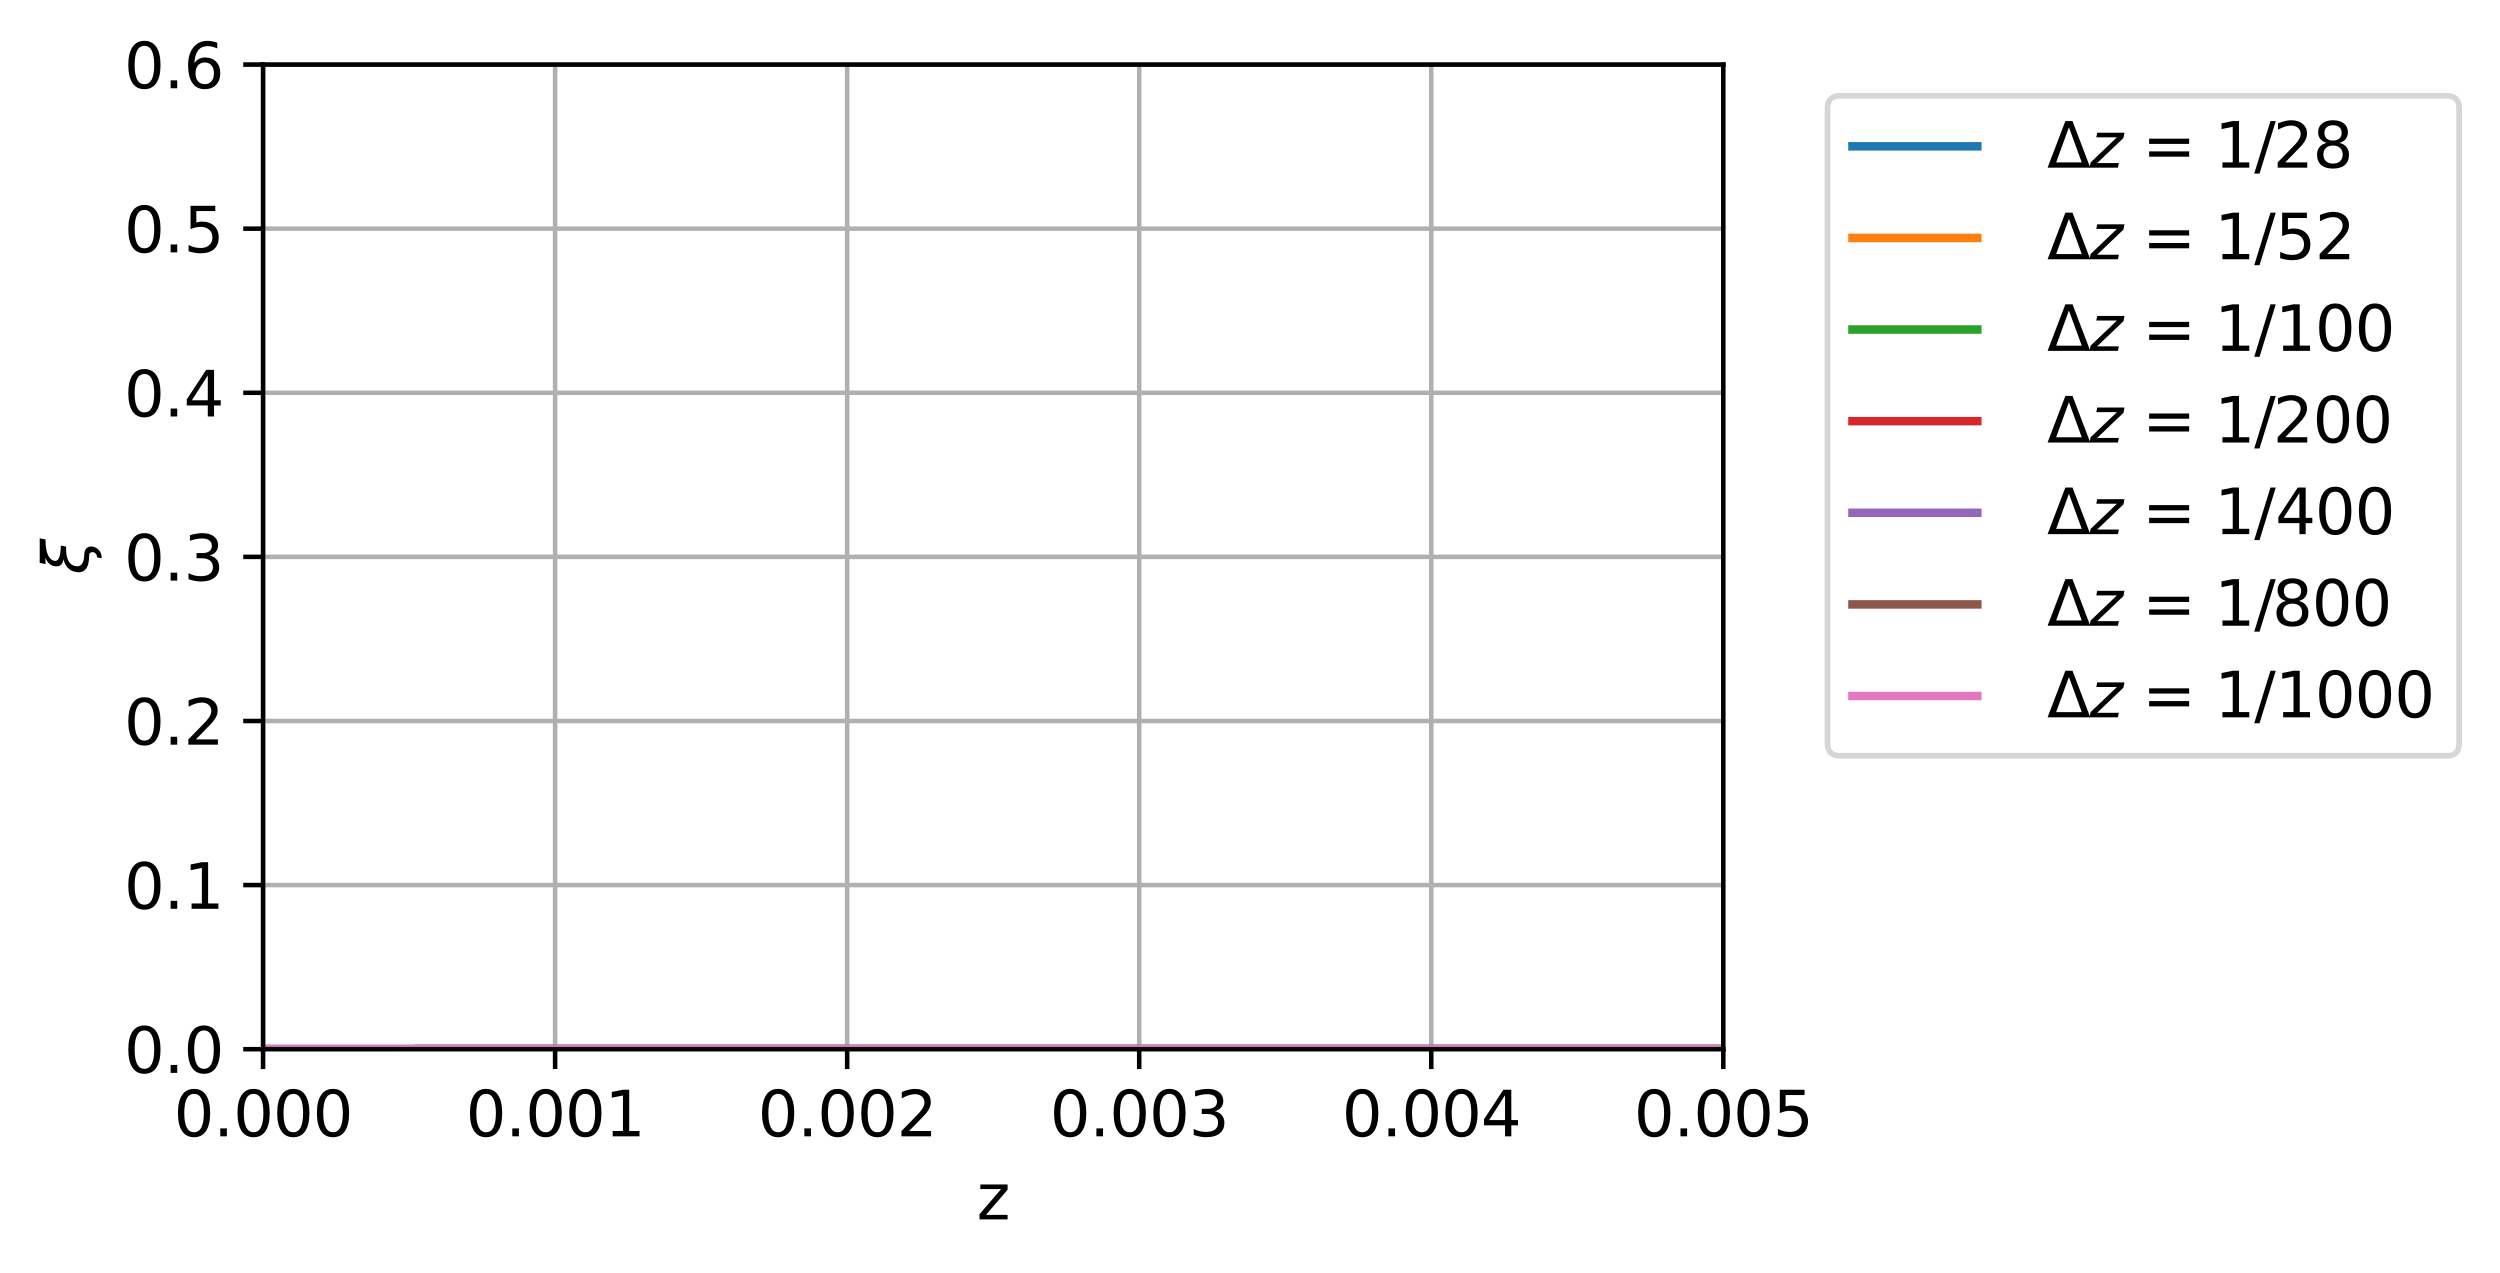 <?xml version="1.0" encoding="utf-8" standalone="no"?>
<!DOCTYPE svg PUBLIC "-//W3C//DTD SVG 1.1//EN"
  "http://www.w3.org/Graphics/SVG/1.1/DTD/svg11.dtd">
<svg xmlns:xlink="http://www.w3.org/1999/xlink" width="440.603pt" height="224.4pt" viewBox="0 0 440.603 224.4" xmlns="http://www.w3.org/2000/svg" version="1.1">
 <defs>
  <style type="text/css">*{stroke-linejoin: round; stroke-linecap: butt}</style>
 </defs>
 <g id="figure_1">
  <g id="patch_1">
   <path d="M 0 224.4 
L 440.603 224.4 
L 440.603 0 
L 0 0 
z
" style="fill: #ffffff"/>
  </g>
  <g id="axes_1">
   <g id="patch_2">
    <path d="M 46.363 184.908 
L 303.716 184.908 
L 303.716 11.379 
L 46.363 11.379 
z
" style="fill: #ffffff"/>
   </g>
   <g id="matplotlib.axis_1">
    <g id="xtick_1">
     <g id="line2d_1">
      <path d="M 46.363 184.908 
L 46.363 11.379 
" clip-path="url(#pfd0c31653c)" style="fill: none; stroke: #b0b0b0; stroke-width: 0.8; stroke-linecap: square"/>
     </g>
     <g id="line2d_2">
      <defs>
       <path id="mcc36df6673" d="M 0 0 
L 0 3.5 
" style="stroke: #000000; stroke-width: 0.8"/>
      </defs>
      <g>
       <use xlink:href="#mcc36df6673" x="46.363" y="184.908" style="stroke: #000000; stroke-width: 0.8"/>
      </g>
     </g>
     <g id="text_1">
      <!-- 0.000 -->
      <g transform="translate(30.618 200.266) scale(0.11 -0.11)">
       <defs>
        <path id="DejaVuSans-30" d="M 2034 4250 
Q 1547 4250 1301 3770 
Q 1056 3291 1056 2328 
Q 1056 1369 1301 889 
Q 1547 409 2034 409 
Q 2525 409 2770 889 
Q 3016 1369 3016 2328 
Q 3016 3291 2770 3770 
Q 2525 4250 2034 4250 
z
M 2034 4750 
Q 2819 4750 3233 4129 
Q 3647 3509 3647 2328 
Q 3647 1150 3233 529 
Q 2819 -91 2034 -91 
Q 1250 -91 836 529 
Q 422 1150 422 2328 
Q 422 3509 836 4129 
Q 1250 4750 2034 4750 
z
" transform="scale(0.016)"/>
        <path id="DejaVuSans-2e" d="M 684 794 
L 1344 794 
L 1344 0 
L 684 0 
L 684 794 
z
" transform="scale(0.016)"/>
       </defs>
       <use xlink:href="#DejaVuSans-30"/>
       <use xlink:href="#DejaVuSans-2e" x="63.623"/>
       <use xlink:href="#DejaVuSans-30" x="95.41"/>
       <use xlink:href="#DejaVuSans-30" x="159.033"/>
       <use xlink:href="#DejaVuSans-30" x="222.656"/>
      </g>
     </g>
    </g>
    <g id="xtick_2">
     <g id="line2d_3">
      <path d="M 97.834 184.908 
L 97.834 11.379 
" clip-path="url(#pfd0c31653c)" style="fill: none; stroke: #b0b0b0; stroke-width: 0.8; stroke-linecap: square"/>
     </g>
     <g id="line2d_4">
      <g>
       <use xlink:href="#mcc36df6673" x="97.834" y="184.908" style="stroke: #000000; stroke-width: 0.8"/>
      </g>
     </g>
     <g id="text_2">
      <!-- 0.001 -->
      <g transform="translate(82.088 200.266) scale(0.11 -0.11)">
       <defs>
        <path id="DejaVuSans-31" d="M 794 531 
L 1825 531 
L 1825 4091 
L 703 3866 
L 703 4441 
L 1819 4666 
L 2450 4666 
L 2450 531 
L 3481 531 
L 3481 0 
L 794 0 
L 794 531 
z
" transform="scale(0.016)"/>
       </defs>
       <use xlink:href="#DejaVuSans-30"/>
       <use xlink:href="#DejaVuSans-2e" x="63.623"/>
       <use xlink:href="#DejaVuSans-30" x="95.41"/>
       <use xlink:href="#DejaVuSans-30" x="159.033"/>
       <use xlink:href="#DejaVuSans-31" x="222.656"/>
      </g>
     </g>
    </g>
    <g id="xtick_3">
     <g id="line2d_5">
      <path d="M 149.304 184.908 
L 149.304 11.379 
" clip-path="url(#pfd0c31653c)" style="fill: none; stroke: #b0b0b0; stroke-width: 0.8; stroke-linecap: square"/>
     </g>
     <g id="line2d_6">
      <g>
       <use xlink:href="#mcc36df6673" x="149.304" y="184.908" style="stroke: #000000; stroke-width: 0.8"/>
      </g>
     </g>
     <g id="text_3">
      <!-- 0.002 -->
      <g transform="translate(133.559 200.266) scale(0.11 -0.11)">
       <defs>
        <path id="DejaVuSans-32" d="M 1228 531 
L 3431 531 
L 3431 0 
L 469 0 
L 469 531 
Q 828 903 1448 1529 
Q 2069 2156 2228 2338 
Q 2531 2678 2651 2914 
Q 2772 3150 2772 3378 
Q 2772 3750 2511 3984 
Q 2250 4219 1831 4219 
Q 1534 4219 1204 4116 
Q 875 4013 500 3803 
L 500 4441 
Q 881 4594 1212 4672 
Q 1544 4750 1819 4750 
Q 2544 4750 2975 4387 
Q 3406 4025 3406 3419 
Q 3406 3131 3298 2873 
Q 3191 2616 2906 2266 
Q 2828 2175 2409 1742 
Q 1991 1309 1228 531 
z
" transform="scale(0.016)"/>
       </defs>
       <use xlink:href="#DejaVuSans-30"/>
       <use xlink:href="#DejaVuSans-2e" x="63.623"/>
       <use xlink:href="#DejaVuSans-30" x="95.41"/>
       <use xlink:href="#DejaVuSans-30" x="159.033"/>
       <use xlink:href="#DejaVuSans-32" x="222.656"/>
      </g>
     </g>
    </g>
    <g id="xtick_4">
     <g id="line2d_7">
      <path d="M 200.775 184.908 
L 200.775 11.379 
" clip-path="url(#pfd0c31653c)" style="fill: none; stroke: #b0b0b0; stroke-width: 0.8; stroke-linecap: square"/>
     </g>
     <g id="line2d_8">
      <g>
       <use xlink:href="#mcc36df6673" x="200.775" y="184.908" style="stroke: #000000; stroke-width: 0.8"/>
      </g>
     </g>
     <g id="text_4">
      <!-- 0.003 -->
      <g transform="translate(185.029 200.266) scale(0.11 -0.11)">
       <defs>
        <path id="DejaVuSans-33" d="M 2597 2516 
Q 3050 2419 3304 2112 
Q 3559 1806 3559 1356 
Q 3559 666 3084 287 
Q 2609 -91 1734 -91 
Q 1441 -91 1130 -33 
Q 819 25 488 141 
L 488 750 
Q 750 597 1062 519 
Q 1375 441 1716 441 
Q 2309 441 2620 675 
Q 2931 909 2931 1356 
Q 2931 1769 2642 2001 
Q 2353 2234 1838 2234 
L 1294 2234 
L 1294 2753 
L 1863 2753 
Q 2328 2753 2575 2939 
Q 2822 3125 2822 3475 
Q 2822 3834 2567 4026 
Q 2313 4219 1838 4219 
Q 1578 4219 1281 4162 
Q 984 4106 628 3988 
L 628 4550 
Q 988 4650 1302 4700 
Q 1616 4750 1894 4750 
Q 2613 4750 3031 4423 
Q 3450 4097 3450 3541 
Q 3450 3153 3228 2886 
Q 3006 2619 2597 2516 
z
" transform="scale(0.016)"/>
       </defs>
       <use xlink:href="#DejaVuSans-30"/>
       <use xlink:href="#DejaVuSans-2e" x="63.623"/>
       <use xlink:href="#DejaVuSans-30" x="95.41"/>
       <use xlink:href="#DejaVuSans-30" x="159.033"/>
       <use xlink:href="#DejaVuSans-33" x="222.656"/>
      </g>
     </g>
    </g>
    <g id="xtick_5">
     <g id="line2d_9">
      <path d="M 252.245 184.908 
L 252.245 11.379 
" clip-path="url(#pfd0c31653c)" style="fill: none; stroke: #b0b0b0; stroke-width: 0.8; stroke-linecap: square"/>
     </g>
     <g id="line2d_10">
      <g>
       <use xlink:href="#mcc36df6673" x="252.245" y="184.908" style="stroke: #000000; stroke-width: 0.8"/>
      </g>
     </g>
     <g id="text_5">
      <!-- 0.004 -->
      <g transform="translate(236.5 200.266) scale(0.11 -0.11)">
       <defs>
        <path id="DejaVuSans-34" d="M 2419 4116 
L 825 1625 
L 2419 1625 
L 2419 4116 
z
M 2253 4666 
L 3047 4666 
L 3047 1625 
L 3713 1625 
L 3713 1100 
L 3047 1100 
L 3047 0 
L 2419 0 
L 2419 1100 
L 313 1100 
L 313 1709 
L 2253 4666 
z
" transform="scale(0.016)"/>
       </defs>
       <use xlink:href="#DejaVuSans-30"/>
       <use xlink:href="#DejaVuSans-2e" x="63.623"/>
       <use xlink:href="#DejaVuSans-30" x="95.41"/>
       <use xlink:href="#DejaVuSans-30" x="159.033"/>
       <use xlink:href="#DejaVuSans-34" x="222.656"/>
      </g>
     </g>
    </g>
    <g id="xtick_6">
     <g id="line2d_11">
      <path d="M 303.716 184.908 
L 303.716 11.379 
" clip-path="url(#pfd0c31653c)" style="fill: none; stroke: #b0b0b0; stroke-width: 0.8; stroke-linecap: square"/>
     </g>
     <g id="line2d_12">
      <g>
       <use xlink:href="#mcc36df6673" x="303.716" y="184.908" style="stroke: #000000; stroke-width: 0.8"/>
      </g>
     </g>
     <g id="text_6">
      <!-- 0.005 -->
      <g transform="translate(287.97 200.266) scale(0.11 -0.11)">
       <defs>
        <path id="DejaVuSans-35" d="M 691 4666 
L 3169 4666 
L 3169 4134 
L 1269 4134 
L 1269 2991 
Q 1406 3038 1543 3061 
Q 1681 3084 1819 3084 
Q 2600 3084 3056 2656 
Q 3513 2228 3513 1497 
Q 3513 744 3044 326 
Q 2575 -91 1722 -91 
Q 1428 -91 1123 -41 
Q 819 9 494 109 
L 494 744 
Q 775 591 1075 516 
Q 1375 441 1709 441 
Q 2250 441 2565 725 
Q 2881 1009 2881 1497 
Q 2881 1984 2565 2268 
Q 2250 2553 1709 2553 
Q 1456 2553 1204 2497 
Q 953 2441 691 2322 
L 691 4666 
z
" transform="scale(0.016)"/>
       </defs>
       <use xlink:href="#DejaVuSans-30"/>
       <use xlink:href="#DejaVuSans-2e" x="63.623"/>
       <use xlink:href="#DejaVuSans-30" x="95.41"/>
       <use xlink:href="#DejaVuSans-30" x="159.033"/>
       <use xlink:href="#DejaVuSans-35" x="222.656"/>
      </g>
     </g>
    </g>
    <g id="text_7">
     <!-- z -->
     <g transform="translate(172.153 214.912) scale(0.11 -0.11)">
      <defs>
       <path id="DejaVuSans-7a" d="M 353 3500 
L 3084 3500 
L 3084 2975 
L 922 459 
L 3084 459 
L 3084 0 
L 275 0 
L 275 525 
L 2438 3041 
L 353 3041 
L 353 3500 
z
" transform="scale(0.016)"/>
      </defs>
      <use xlink:href="#DejaVuSans-7a"/>
     </g>
    </g>
   </g>
   <g id="matplotlib.axis_2">
    <g id="ytick_1">
     <g id="line2d_13">
      <path d="M 46.363 184.908 
L 303.716 184.908 
" clip-path="url(#pfd0c31653c)" style="fill: none; stroke: #b0b0b0; stroke-width: 0.8; stroke-linecap: square"/>
     </g>
     <g id="line2d_14">
      <defs>
       <path id="m46dc40ecd8" d="M 0 0 
L -3.5 0 
" style="stroke: #000000; stroke-width: 0.8"/>
      </defs>
      <g>
       <use xlink:href="#m46dc40ecd8" x="46.363" y="184.908" style="stroke: #000000; stroke-width: 0.8"/>
      </g>
     </g>
     <g id="text_8">
      <!-- 0.0 -->
      <g transform="translate(21.87 189.087) scale(0.11 -0.11)">
       <use xlink:href="#DejaVuSans-30"/>
       <use xlink:href="#DejaVuSans-2e" x="63.623"/>
       <use xlink:href="#DejaVuSans-30" x="95.41"/>
      </g>
     </g>
    </g>
    <g id="ytick_2">
     <g id="line2d_15">
      <path d="M 46.363 155.986 
L 303.716 155.986 
" clip-path="url(#pfd0c31653c)" style="fill: none; stroke: #b0b0b0; stroke-width: 0.8; stroke-linecap: square"/>
     </g>
     <g id="line2d_16">
      <g>
       <use xlink:href="#m46dc40ecd8" x="46.363" y="155.986" style="stroke: #000000; stroke-width: 0.8"/>
      </g>
     </g>
     <g id="text_9">
      <!-- 0.1 -->
      <g transform="translate(21.87 160.165) scale(0.11 -0.11)">
       <use xlink:href="#DejaVuSans-30"/>
       <use xlink:href="#DejaVuSans-2e" x="63.623"/>
       <use xlink:href="#DejaVuSans-31" x="95.41"/>
      </g>
     </g>
    </g>
    <g id="ytick_3">
     <g id="line2d_17">
      <path d="M 46.363 127.065 
L 303.716 127.065 
" clip-path="url(#pfd0c31653c)" style="fill: none; stroke: #b0b0b0; stroke-width: 0.8; stroke-linecap: square"/>
     </g>
     <g id="line2d_18">
      <g>
       <use xlink:href="#m46dc40ecd8" x="46.363" y="127.065" style="stroke: #000000; stroke-width: 0.8"/>
      </g>
     </g>
     <g id="text_10">
      <!-- 0.2 -->
      <g transform="translate(21.87 131.244) scale(0.11 -0.11)">
       <use xlink:href="#DejaVuSans-30"/>
       <use xlink:href="#DejaVuSans-2e" x="63.623"/>
       <use xlink:href="#DejaVuSans-32" x="95.41"/>
      </g>
     </g>
    </g>
    <g id="ytick_4">
     <g id="line2d_19">
      <path d="M 46.363 98.143 
L 303.716 98.143 
" clip-path="url(#pfd0c31653c)" style="fill: none; stroke: #b0b0b0; stroke-width: 0.8; stroke-linecap: square"/>
     </g>
     <g id="line2d_20">
      <g>
       <use xlink:href="#m46dc40ecd8" x="46.363" y="98.143" style="stroke: #000000; stroke-width: 0.8"/>
      </g>
     </g>
     <g id="text_11">
      <!-- 0.3 -->
      <g transform="translate(21.87 102.323) scale(0.11 -0.11)">
       <use xlink:href="#DejaVuSans-30"/>
       <use xlink:href="#DejaVuSans-2e" x="63.623"/>
       <use xlink:href="#DejaVuSans-33" x="95.41"/>
      </g>
     </g>
    </g>
    <g id="ytick_5">
     <g id="line2d_21">
      <path d="M 46.363 69.222 
L 303.716 69.222 
" clip-path="url(#pfd0c31653c)" style="fill: none; stroke: #b0b0b0; stroke-width: 0.8; stroke-linecap: square"/>
     </g>
     <g id="line2d_22">
      <g>
       <use xlink:href="#m46dc40ecd8" x="46.363" y="69.222" style="stroke: #000000; stroke-width: 0.8"/>
      </g>
     </g>
     <g id="text_12">
      <!-- 0.4 -->
      <g transform="translate(21.87 73.401) scale(0.11 -0.11)">
       <use xlink:href="#DejaVuSans-30"/>
       <use xlink:href="#DejaVuSans-2e" x="63.623"/>
       <use xlink:href="#DejaVuSans-34" x="95.41"/>
      </g>
     </g>
    </g>
    <g id="ytick_6">
     <g id="line2d_23">
      <path d="M 46.363 40.301 
L 303.716 40.301 
" clip-path="url(#pfd0c31653c)" style="fill: none; stroke: #b0b0b0; stroke-width: 0.8; stroke-linecap: square"/>
     </g>
     <g id="line2d_24">
      <g>
       <use xlink:href="#m46dc40ecd8" x="46.363" y="40.301" style="stroke: #000000; stroke-width: 0.8"/>
      </g>
     </g>
     <g id="text_13">
      <!-- 0.5 -->
      <g transform="translate(21.87 44.48) scale(0.11 -0.11)">
       <use xlink:href="#DejaVuSans-30"/>
       <use xlink:href="#DejaVuSans-2e" x="63.623"/>
       <use xlink:href="#DejaVuSans-35" x="95.41"/>
      </g>
     </g>
    </g>
    <g id="ytick_7">
     <g id="line2d_25">
      <path d="M 46.363 11.379 
L 303.716 11.379 
" clip-path="url(#pfd0c31653c)" style="fill: none; stroke: #b0b0b0; stroke-width: 0.8; stroke-linecap: square"/>
     </g>
     <g id="line2d_26">
      <g>
       <use xlink:href="#m46dc40ecd8" x="46.363" y="11.379" style="stroke: #000000; stroke-width: 0.8"/>
      </g>
     </g>
     <g id="text_14">
      <!-- 0.6 -->
      <g transform="translate(21.87 15.558) scale(0.11 -0.11)">
       <defs>
        <path id="DejaVuSans-36" d="M 2113 2584 
Q 1688 2584 1439 2293 
Q 1191 2003 1191 1497 
Q 1191 994 1439 701 
Q 1688 409 2113 409 
Q 2538 409 2786 701 
Q 3034 994 3034 1497 
Q 3034 2003 2786 2293 
Q 2538 2584 2113 2584 
z
M 3366 4563 
L 3366 3988 
Q 3128 4100 2886 4159 
Q 2644 4219 2406 4219 
Q 1781 4219 1451 3797 
Q 1122 3375 1075 2522 
Q 1259 2794 1537 2939 
Q 1816 3084 2150 3084 
Q 2853 3084 3261 2657 
Q 3669 2231 3669 1497 
Q 3669 778 3244 343 
Q 2819 -91 2113 -91 
Q 1303 -91 875 529 
Q 447 1150 447 2328 
Q 447 3434 972 4092 
Q 1497 4750 2381 4750 
Q 2619 4750 2861 4703 
Q 3103 4656 3366 4563 
z
" transform="scale(0.016)"/>
       </defs>
       <use xlink:href="#DejaVuSans-30"/>
       <use xlink:href="#DejaVuSans-2e" x="63.623"/>
       <use xlink:href="#DejaVuSans-36" x="95.41"/>
      </g>
     </g>
    </g>
    <g id="text_15">
     <!-- $\xi$ -->
     <g transform="translate(15.56 101.223) rotate(-90) scale(0.11 -0.11)">
      <defs>
       <path id="DejaVuSans-Oblique-3be" d="M 2016 397 
Q 2428 394 2628 159 
Q 2844 -88 2772 -463 
Q 2700 -822 2422 -1072 
Q 2119 -1344 1609 -1344 
Q 1656 -1109 1700 -872 
Q 1913 -888 2072 -750 
Q 2194 -641 2216 -525 
Q 2247 -359 2175 -222 
Q 2100 -91 1922 -91 
Q -25 -91 241 1275 
Q 422 2213 1516 2488 
Q 663 2600 822 3413 
Q 941 4028 1678 4284 
L 1028 4284 
L 1141 4863 
L 3606 4863 
L 3494 4284 
Q 1528 4284 1350 3375 
Q 1234 2778 2881 2750 
L 2778 2219 
Q 1009 2288 819 1275 
Q 659 428 2016 397 
z
" transform="scale(0.016)"/>
      </defs>
      <use xlink:href="#DejaVuSans-Oblique-3be" transform="translate(0 0.016)"/>
     </g>
    </g>
   </g>
   <g id="line2d_27">
    <path d="M 46.363 184.907 
L 55.895 184.906 
L 65.427 184.905 
L 74.958 184.904 
L 84.49 184.903 
L 94.021 184.903 
L 103.553 184.902 
L 113.084 184.901 
L 122.616 184.901 
L 132.148 184.9 
L 141.679 184.9 
L 151.211 184.899 
L 160.742 184.899 
L 170.274 184.898 
L 179.805 184.898 
L 189.337 184.897 
L 198.868 184.897 
L 208.4 184.897 
L 217.932 184.897 
L 227.463 184.896 
L 236.995 184.896 
L 246.526 184.896 
L 256.058 184.896 
L 265.589 184.896 
L 275.121 184.896 
L 284.653 184.896 
L 294.184 184.896 
L 303.716 184.896 
" clip-path="url(#pfd0c31653c)" style="fill: none; stroke: #1f77b4; stroke-width: 1.5; stroke-linecap: square"/>
   </g>
   <g id="line2d_28">
    <path d="M 46.363 184.907 
L 55.895 184.906 
L 65.427 184.905 
L 74.958 184.904 
L 84.49 184.904 
L 94.021 184.903 
L 103.553 184.902 
L 113.084 184.901 
L 122.616 184.901 
L 132.148 184.9 
L 141.679 184.899 
L 151.211 184.899 
L 160.742 184.899 
L 170.274 184.898 
L 179.805 184.898 
L 189.337 184.897 
L 198.868 184.897 
L 208.4 184.897 
L 217.932 184.896 
L 227.463 184.896 
L 236.995 184.896 
L 246.526 184.896 
L 256.058 184.896 
L 265.589 184.896 
L 275.121 184.895 
L 284.653 184.895 
L 294.184 184.895 
L 303.716 184.895 
" clip-path="url(#pfd0c31653c)" style="fill: none; stroke: #ff7f0e; stroke-width: 1.5; stroke-linecap: square"/>
   </g>
   <g id="line2d_29">
    <path d="M 46.363 184.907 
L 55.895 184.906 
L 65.427 184.905 
L 74.958 184.904 
L 84.49 184.904 
L 94.021 184.903 
L 103.553 184.902 
L 113.084 184.901 
L 122.616 184.901 
L 132.148 184.9 
L 141.679 184.9 
L 151.211 184.899 
L 160.742 184.899 
L 170.274 184.899 
L 179.805 184.898 
L 189.337 184.898 
L 198.868 184.898 
L 208.4 184.897 
L 217.932 184.897 
L 227.463 184.897 
L 236.995 184.897 
L 246.526 184.897 
L 256.058 184.897 
L 265.589 184.896 
L 275.121 184.896 
L 284.653 184.896 
L 294.184 184.896 
L 303.716 184.896 
" clip-path="url(#pfd0c31653c)" style="fill: none; stroke: #2ca02c; stroke-width: 1.5; stroke-linecap: square"/>
   </g>
   <g id="line2d_30">
    <path d="M 46.363 184.907 
L 55.895 184.906 
L 65.427 184.905 
L 74.958 184.904 
L 84.49 184.904 
L 94.021 184.903 
L 103.553 184.902 
L 113.084 184.902 
L 122.616 184.901 
L 132.148 184.901 
L 141.679 184.9 
L 151.211 184.9 
L 160.742 184.9 
L 170.274 184.899 
L 179.805 184.899 
L 189.337 184.899 
L 198.868 184.898 
L 208.4 184.898 
L 217.932 184.898 
L 227.463 184.898 
L 236.995 184.898 
L 246.526 184.897 
L 256.058 184.897 
L 265.589 184.897 
L 275.121 184.897 
L 284.653 184.897 
L 294.184 184.897 
L 303.716 184.897 
" clip-path="url(#pfd0c31653c)" style="fill: none; stroke: #d62728; stroke-width: 1.5; stroke-linecap: square"/>
   </g>
   <g id="line2d_31">
    <path d="M 46.363 184.907 
L 55.895 184.906 
L 65.427 184.905 
L 74.958 184.904 
L 84.49 184.904 
L 94.021 184.903 
L 103.553 184.902 
L 113.084 184.902 
L 122.616 184.901 
L 132.148 184.901 
L 141.679 184.9 
L 151.211 184.9 
L 160.742 184.9 
L 170.274 184.899 
L 179.805 184.899 
L 189.337 184.899 
L 198.868 184.898 
L 208.4 184.898 
L 217.932 184.898 
L 227.463 184.898 
L 236.995 184.898 
L 246.526 184.898 
L 256.058 184.897 
L 265.589 184.897 
L 275.121 184.897 
L 284.653 184.897 
L 294.184 184.897 
L 303.716 184.897 
" clip-path="url(#pfd0c31653c)" style="fill: none; stroke: #9467bd; stroke-width: 1.5; stroke-linecap: square"/>
   </g>
   <g id="line2d_32">
    <path d="M 46.363 184.907 
L 55.895 184.906 
L 65.427 184.905 
L 74.958 184.904 
L 84.49 184.904 
L 94.021 184.903 
L 103.553 184.902 
L 113.084 184.902 
L 122.616 184.901 
L 132.148 184.901 
L 141.679 184.9 
L 151.211 184.9 
L 160.742 184.9 
L 170.274 184.899 
L 179.805 184.899 
L 189.337 184.899 
L 198.868 184.898 
L 208.4 184.898 
L 217.932 184.898 
L 227.463 184.898 
L 236.995 184.898 
L 246.526 184.898 
L 256.058 184.897 
L 265.589 184.897 
L 275.121 184.897 
L 284.653 184.897 
L 294.184 184.897 
L 303.716 184.897 
" clip-path="url(#pfd0c31653c)" style="fill: none; stroke: #8c564b; stroke-width: 1.5; stroke-linecap: square"/>
   </g>
   <g id="line2d_33">
    <path d="M 46.363 184.907 
L 55.895 184.906 
L 65.427 184.905 
L 74.958 184.904 
L 84.49 184.904 
L 94.021 184.903 
L 103.553 184.902 
L 113.084 184.902 
L 122.616 184.901 
L 132.148 184.901 
L 141.679 184.9 
L 151.211 184.9 
L 160.742 184.9 
L 170.274 184.899 
L 179.805 184.899 
L 189.337 184.899 
L 198.868 184.898 
L 208.4 184.898 
L 217.932 184.898 
L 227.463 184.898 
L 236.995 184.898 
L 246.526 184.897 
L 256.058 184.897 
L 265.589 184.897 
L 275.121 184.897 
L 284.653 184.897 
L 294.184 184.897 
L 303.716 184.897 
" clip-path="url(#pfd0c31653c)" style="fill: none; stroke: #e377c2; stroke-width: 1.5; stroke-linecap: square"/>
   </g>
   <g id="patch_3">
    <path d="M 46.363 184.908 
L 46.363 11.379 
" style="fill: none; stroke: #000000; stroke-width: 0.8; stroke-linejoin: miter; stroke-linecap: square"/>
   </g>
   <g id="patch_4">
    <path d="M 303.716 184.908 
L 303.716 11.379 
" style="fill: none; stroke: #000000; stroke-width: 0.8; stroke-linejoin: miter; stroke-linecap: square"/>
   </g>
   <g id="patch_5">
    <path d="M 46.363 184.908 
L 303.716 184.908 
" style="fill: none; stroke: #000000; stroke-width: 0.8; stroke-linejoin: miter; stroke-linecap: square"/>
   </g>
   <g id="patch_6">
    <path d="M 46.363 11.379 
L 303.716 11.379 
" style="fill: none; stroke: #000000; stroke-width: 0.8; stroke-linejoin: miter; stroke-linecap: square"/>
   </g>
   <g id="legend_1">
    <g id="patch_7">
     <path d="M 324.283 133.201 
L 431.203 133.201 
Q 433.403 133.201 433.403 131.001 
L 433.403 19.079 
Q 433.403 16.879 431.203 16.879 
L 324.283 16.879 
Q 322.083 16.879 322.083 19.079 
L 322.083 131.001 
Q 322.083 133.201 324.283 133.201 
z
" style="fill: #ffffff; opacity: 0.8; stroke: #cccccc; stroke-linejoin: miter"/>
    </g>
    <g id="line2d_34">
     <path d="M 326.483 25.787 
L 337.483 25.787 
L 348.483 25.787 
" style="fill: none; stroke: #1f77b4; stroke-width: 1.5; stroke-linecap: square"/>
    </g>
    <g id="text_16">
     <!--  $\Delta z$ = 1/28 -->
     <g transform="translate(357.283 29.637) scale(0.11 -0.11)">
      <defs>
       <path id="DejaVuSans-20" transform="scale(0.016)"/>
       <path id="DejaVuSans-394" d="M 2188 4044 
L 906 525 
L 3472 525 
L 2188 4044 
z
M 50 0 
L 1831 4666 
L 2547 4666 
L 4325 0 
L 50 0 
z
" transform="scale(0.016)"/>
       <path id="DejaVuSans-Oblique-7a" d="M 744 3500 
L 3475 3500 
L 3372 2975 
L 738 459 
L 2913 459 
L 2822 0 
L -19 0 
L 84 525 
L 2719 3041 
L 653 3041 
L 744 3500 
z
" transform="scale(0.016)"/>
       <path id="DejaVuSans-3d" d="M 678 2906 
L 4684 2906 
L 4684 2381 
L 678 2381 
L 678 2906 
z
M 678 1631 
L 4684 1631 
L 4684 1100 
L 678 1100 
L 678 1631 
z
" transform="scale(0.016)"/>
       <path id="DejaVuSans-2f" d="M 1625 4666 
L 2156 4666 
L 531 -594 
L 0 -594 
L 1625 4666 
z
" transform="scale(0.016)"/>
       <path id="DejaVuSans-38" d="M 2034 2216 
Q 1584 2216 1326 1975 
Q 1069 1734 1069 1313 
Q 1069 891 1326 650 
Q 1584 409 2034 409 
Q 2484 409 2743 651 
Q 3003 894 3003 1313 
Q 3003 1734 2745 1975 
Q 2488 2216 2034 2216 
z
M 1403 2484 
Q 997 2584 770 2862 
Q 544 3141 544 3541 
Q 544 4100 942 4425 
Q 1341 4750 2034 4750 
Q 2731 4750 3128 4425 
Q 3525 4100 3525 3541 
Q 3525 3141 3298 2862 
Q 3072 2584 2669 2484 
Q 3125 2378 3379 2068 
Q 3634 1759 3634 1313 
Q 3634 634 3220 271 
Q 2806 -91 2034 -91 
Q 1263 -91 848 271 
Q 434 634 434 1313 
Q 434 1759 690 2068 
Q 947 2378 1403 2484 
z
M 1172 3481 
Q 1172 3119 1398 2916 
Q 1625 2713 2034 2713 
Q 2441 2713 2670 2916 
Q 2900 3119 2900 3481 
Q 2900 3844 2670 4047 
Q 2441 4250 2034 4250 
Q 1625 4250 1398 4047 
Q 1172 3844 1172 3481 
z
" transform="scale(0.016)"/>
      </defs>
      <use xlink:href="#DejaVuSans-20" transform="translate(0 0.781)"/>
      <use xlink:href="#DejaVuSans-394" transform="translate(31.787 0.781)"/>
      <use xlink:href="#DejaVuSans-Oblique-7a" transform="translate(100.195 0.781)"/>
      <use xlink:href="#DejaVuSans-20" transform="translate(152.686 0.781)"/>
      <use xlink:href="#DejaVuSans-3d" transform="translate(184.473 0.781)"/>
      <use xlink:href="#DejaVuSans-20" transform="translate(268.262 0.781)"/>
      <use xlink:href="#DejaVuSans-31" transform="translate(300.049 0.781)"/>
      <use xlink:href="#DejaVuSans-2f" transform="translate(363.672 0.781)"/>
      <use xlink:href="#DejaVuSans-32" transform="translate(393.738 0.781)"/>
      <use xlink:href="#DejaVuSans-38" transform="translate(457.361 0.781)"/>
     </g>
    </g>
    <g id="line2d_35">
     <path d="M 326.483 41.933 
L 337.483 41.933 
L 348.483 41.933 
" style="fill: none; stroke: #ff7f0e; stroke-width: 1.5; stroke-linecap: square"/>
    </g>
    <g id="text_17">
     <!--  $\Delta z$ = 1/52 -->
     <g transform="translate(357.283 45.783) scale(0.11 -0.11)">
      <use xlink:href="#DejaVuSans-20" transform="translate(0 0.781)"/>
      <use xlink:href="#DejaVuSans-394" transform="translate(31.787 0.781)"/>
      <use xlink:href="#DejaVuSans-Oblique-7a" transform="translate(100.195 0.781)"/>
      <use xlink:href="#DejaVuSans-20" transform="translate(152.686 0.781)"/>
      <use xlink:href="#DejaVuSans-3d" transform="translate(184.473 0.781)"/>
      <use xlink:href="#DejaVuSans-20" transform="translate(268.262 0.781)"/>
      <use xlink:href="#DejaVuSans-31" transform="translate(300.049 0.781)"/>
      <use xlink:href="#DejaVuSans-2f" transform="translate(363.672 0.781)"/>
      <use xlink:href="#DejaVuSans-35" transform="translate(397.363 0.781)"/>
      <use xlink:href="#DejaVuSans-32" transform="translate(460.986 0.781)"/>
     </g>
    </g>
    <g id="line2d_36">
     <path d="M 326.483 58.079 
L 337.483 58.079 
L 348.483 58.079 
" style="fill: none; stroke: #2ca02c; stroke-width: 1.5; stroke-linecap: square"/>
    </g>
    <g id="text_18">
     <!--  $\Delta z$ = 1/100 -->
     <g transform="translate(357.283 61.929) scale(0.11 -0.11)">
      <use xlink:href="#DejaVuSans-20" transform="translate(0 0.781)"/>
      <use xlink:href="#DejaVuSans-394" transform="translate(31.787 0.781)"/>
      <use xlink:href="#DejaVuSans-Oblique-7a" transform="translate(100.195 0.781)"/>
      <use xlink:href="#DejaVuSans-20" transform="translate(152.686 0.781)"/>
      <use xlink:href="#DejaVuSans-3d" transform="translate(184.473 0.781)"/>
      <use xlink:href="#DejaVuSans-20" transform="translate(268.262 0.781)"/>
      <use xlink:href="#DejaVuSans-31" transform="translate(300.049 0.781)"/>
      <use xlink:href="#DejaVuSans-2f" transform="translate(363.672 0.781)"/>
      <use xlink:href="#DejaVuSans-31" transform="translate(397.363 0.781)"/>
      <use xlink:href="#DejaVuSans-30" transform="translate(460.986 0.781)"/>
      <use xlink:href="#DejaVuSans-30" transform="translate(524.609 0.781)"/>
     </g>
    </g>
    <g id="line2d_37">
     <path d="M 326.483 74.225 
L 337.483 74.225 
L 348.483 74.225 
" style="fill: none; stroke: #d62728; stroke-width: 1.5; stroke-linecap: square"/>
    </g>
    <g id="text_19">
     <!--  $\Delta z$ = 1/200 -->
     <g transform="translate(357.283 78.075) scale(0.11 -0.11)">
      <use xlink:href="#DejaVuSans-20" transform="translate(0 0.781)"/>
      <use xlink:href="#DejaVuSans-394" transform="translate(31.787 0.781)"/>
      <use xlink:href="#DejaVuSans-Oblique-7a" transform="translate(100.195 0.781)"/>
      <use xlink:href="#DejaVuSans-20" transform="translate(152.686 0.781)"/>
      <use xlink:href="#DejaVuSans-3d" transform="translate(184.473 0.781)"/>
      <use xlink:href="#DejaVuSans-20" transform="translate(268.262 0.781)"/>
      <use xlink:href="#DejaVuSans-31" transform="translate(300.049 0.781)"/>
      <use xlink:href="#DejaVuSans-2f" transform="translate(363.672 0.781)"/>
      <use xlink:href="#DejaVuSans-32" transform="translate(393.738 0.781)"/>
      <use xlink:href="#DejaVuSans-30" transform="translate(457.361 0.781)"/>
      <use xlink:href="#DejaVuSans-30" transform="translate(520.984 0.781)"/>
     </g>
    </g>
    <g id="line2d_38">
     <path d="M 326.483 90.371 
L 337.483 90.371 
L 348.483 90.371 
" style="fill: none; stroke: #9467bd; stroke-width: 1.5; stroke-linecap: square"/>
    </g>
    <g id="text_20">
     <!--  $\Delta z$ = 1/400 -->
     <g transform="translate(357.283 94.221) scale(0.11 -0.11)">
      <use xlink:href="#DejaVuSans-20" transform="translate(0 0.781)"/>
      <use xlink:href="#DejaVuSans-394" transform="translate(31.787 0.781)"/>
      <use xlink:href="#DejaVuSans-Oblique-7a" transform="translate(100.195 0.781)"/>
      <use xlink:href="#DejaVuSans-20" transform="translate(152.686 0.781)"/>
      <use xlink:href="#DejaVuSans-3d" transform="translate(184.473 0.781)"/>
      <use xlink:href="#DejaVuSans-20" transform="translate(268.262 0.781)"/>
      <use xlink:href="#DejaVuSans-31" transform="translate(300.049 0.781)"/>
      <use xlink:href="#DejaVuSans-2f" transform="translate(363.672 0.781)"/>
      <use xlink:href="#DejaVuSans-34" transform="translate(397.363 0.781)"/>
      <use xlink:href="#DejaVuSans-30" transform="translate(460.986 0.781)"/>
      <use xlink:href="#DejaVuSans-30" transform="translate(524.609 0.781)"/>
     </g>
    </g>
    <g id="line2d_39">
     <path d="M 326.483 106.517 
L 337.483 106.517 
L 348.483 106.517 
" style="fill: none; stroke: #8c564b; stroke-width: 1.5; stroke-linecap: square"/>
    </g>
    <g id="text_21">
     <!--  $\Delta z$ = 1/800 -->
     <g transform="translate(357.283 110.367) scale(0.11 -0.11)">
      <use xlink:href="#DejaVuSans-20" transform="translate(0 0.781)"/>
      <use xlink:href="#DejaVuSans-394" transform="translate(31.787 0.781)"/>
      <use xlink:href="#DejaVuSans-Oblique-7a" transform="translate(100.195 0.781)"/>
      <use xlink:href="#DejaVuSans-20" transform="translate(152.686 0.781)"/>
      <use xlink:href="#DejaVuSans-3d" transform="translate(184.473 0.781)"/>
      <use xlink:href="#DejaVuSans-20" transform="translate(268.262 0.781)"/>
      <use xlink:href="#DejaVuSans-31" transform="translate(300.049 0.781)"/>
      <use xlink:href="#DejaVuSans-2f" transform="translate(363.672 0.781)"/>
      <use xlink:href="#DejaVuSans-38" transform="translate(392.363 0.781)"/>
      <use xlink:href="#DejaVuSans-30" transform="translate(455.986 0.781)"/>
      <use xlink:href="#DejaVuSans-30" transform="translate(519.609 0.781)"/>
     </g>
    </g>
    <g id="line2d_40">
     <path d="M 326.483 122.663 
L 337.483 122.663 
L 348.483 122.663 
" style="fill: none; stroke: #e377c2; stroke-width: 1.5; stroke-linecap: square"/>
    </g>
    <g id="text_22">
     <!--  $\Delta z$ = 1/1000 -->
     <g transform="translate(357.283 126.513) scale(0.11 -0.11)">
      <use xlink:href="#DejaVuSans-20" transform="translate(0 0.781)"/>
      <use xlink:href="#DejaVuSans-394" transform="translate(31.787 0.781)"/>
      <use xlink:href="#DejaVuSans-Oblique-7a" transform="translate(100.195 0.781)"/>
      <use xlink:href="#DejaVuSans-20" transform="translate(152.686 0.781)"/>
      <use xlink:href="#DejaVuSans-3d" transform="translate(184.473 0.781)"/>
      <use xlink:href="#DejaVuSans-20" transform="translate(268.262 0.781)"/>
      <use xlink:href="#DejaVuSans-31" transform="translate(300.049 0.781)"/>
      <use xlink:href="#DejaVuSans-2f" transform="translate(363.672 0.781)"/>
      <use xlink:href="#DejaVuSans-31" transform="translate(397.363 0.781)"/>
      <use xlink:href="#DejaVuSans-30" transform="translate(460.986 0.781)"/>
      <use xlink:href="#DejaVuSans-30" transform="translate(524.609 0.781)"/>
      <use xlink:href="#DejaVuSans-30" transform="translate(588.232 0.781)"/>
     </g>
    </g>
   </g>
  </g>
 </g>
 <defs>
  <clipPath id="pfd0c31653c">
   <rect x="46.363" y="11.379" width="257.352" height="173.529"/>
  </clipPath>
 </defs>
</svg>
